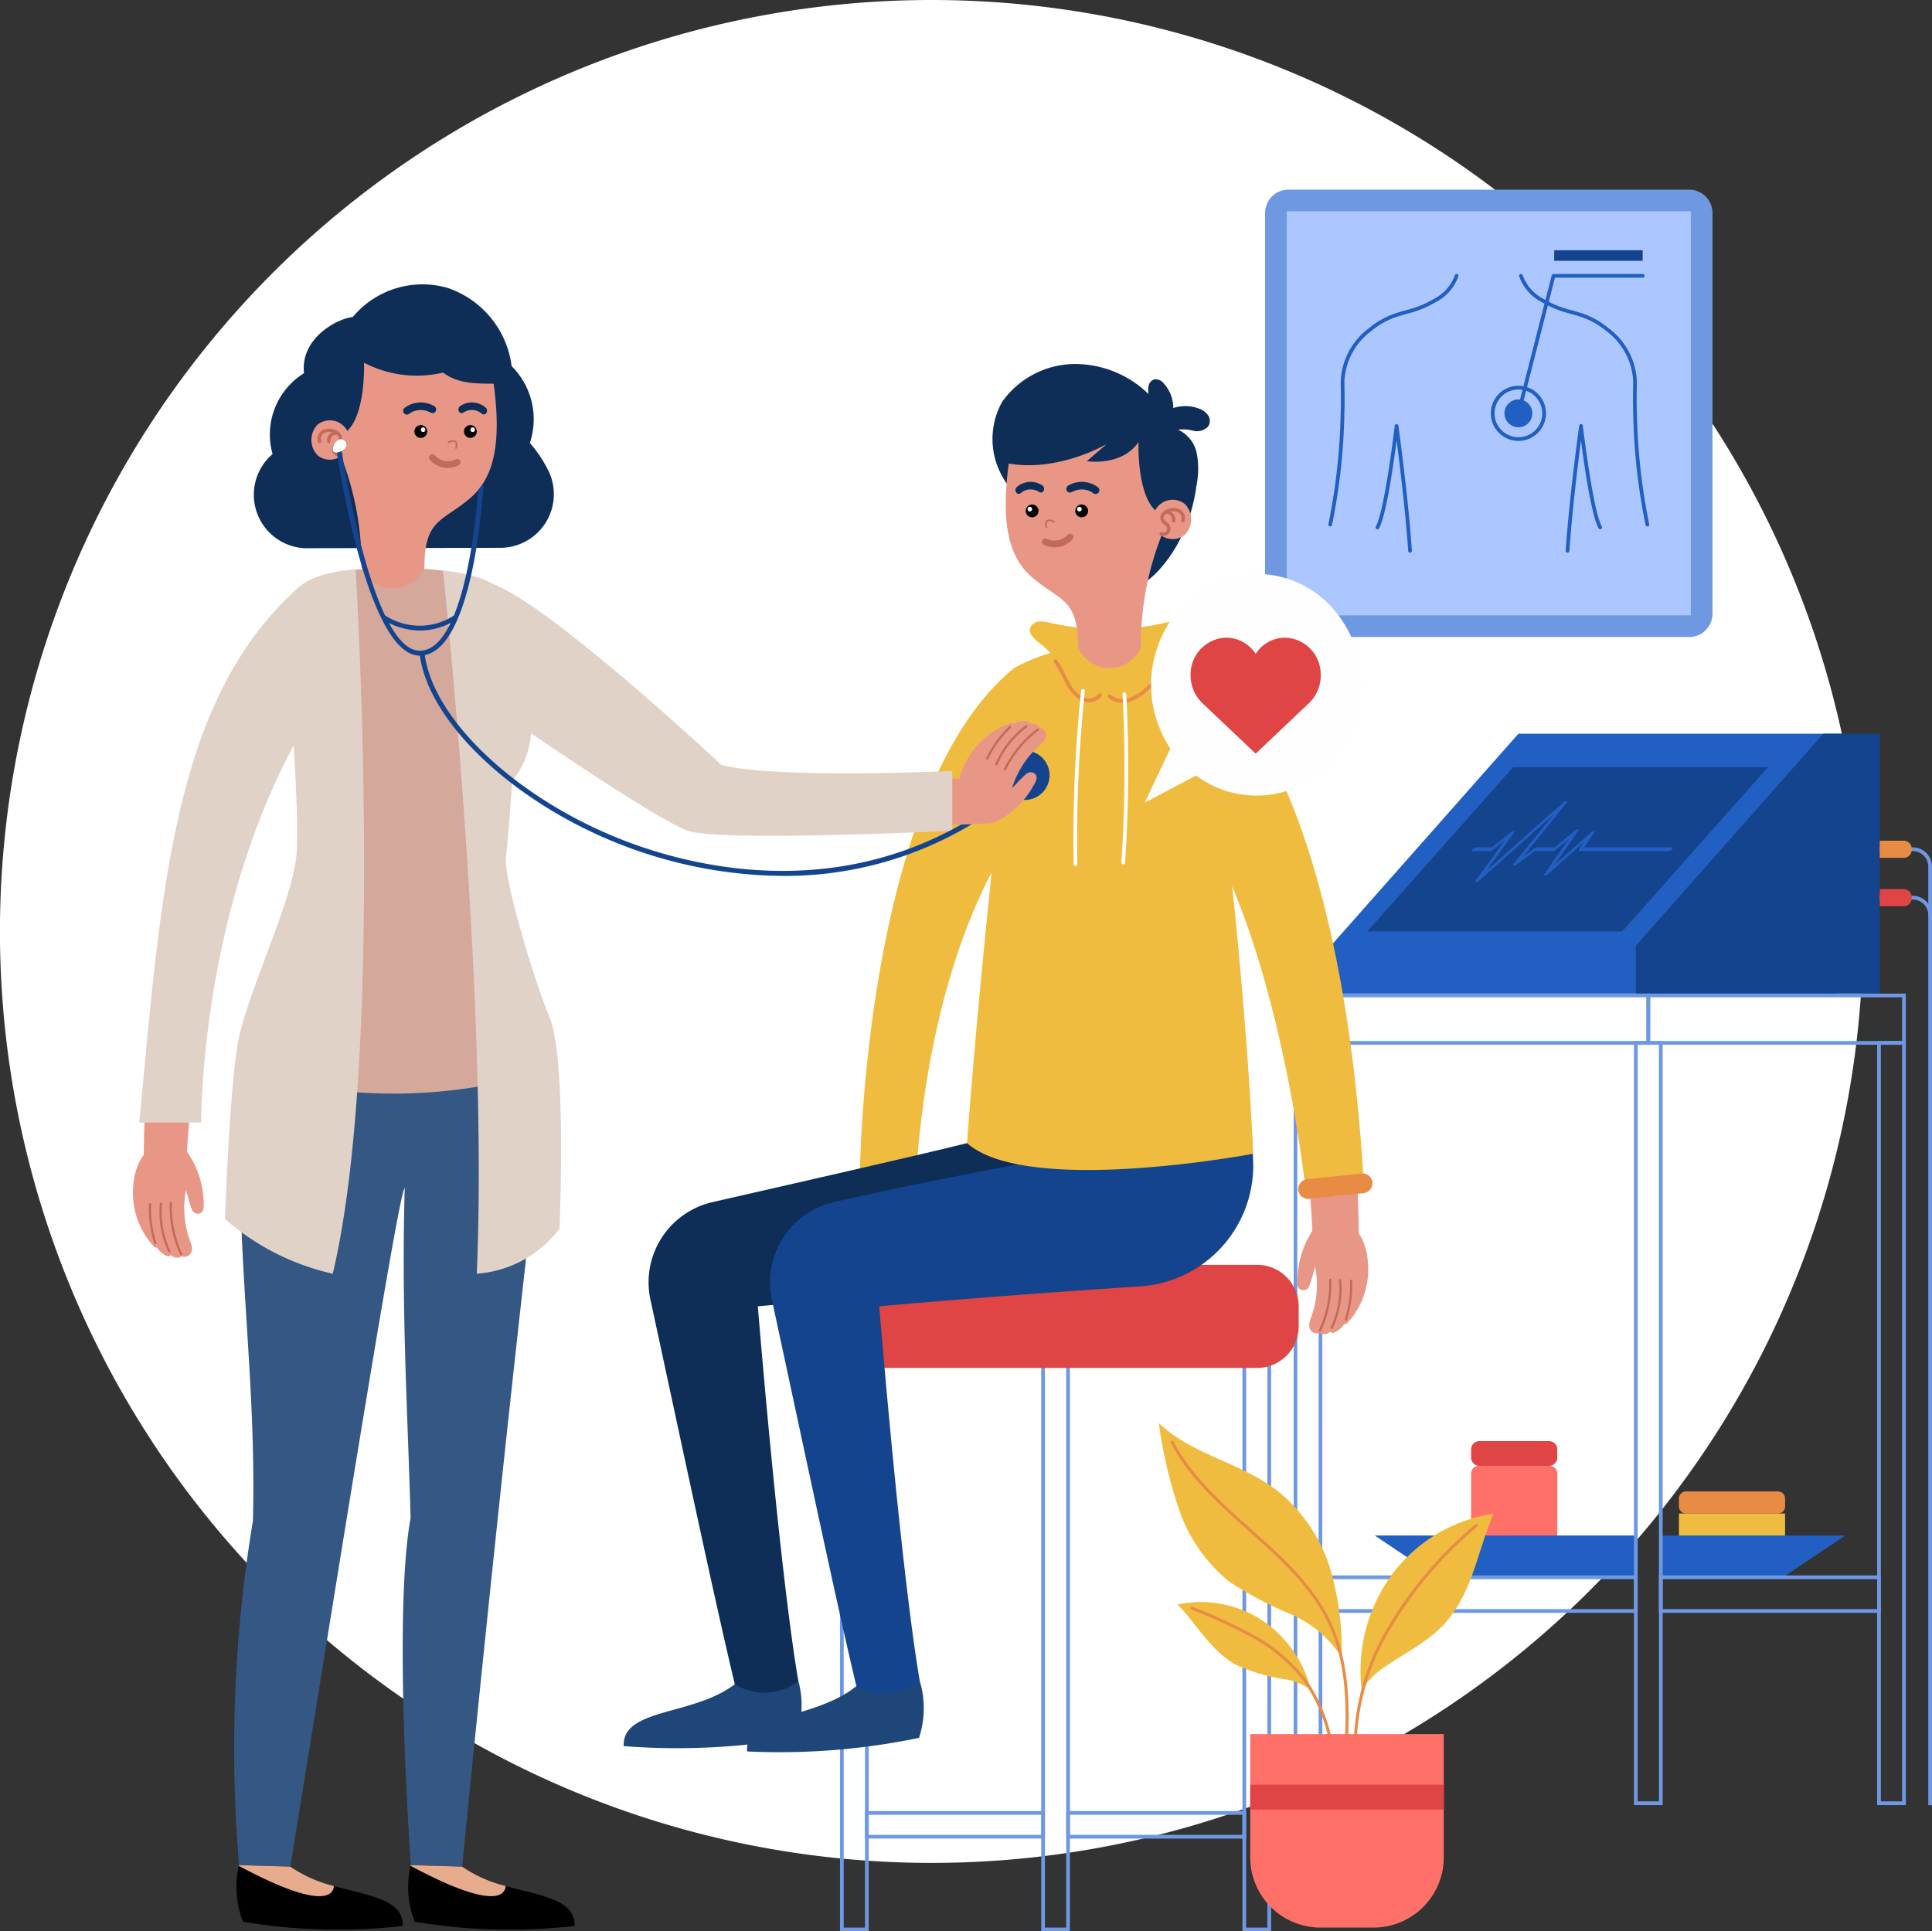 <svg id="Grupo_1103835" data-name="Grupo 1103835" xmlns="http://www.w3.org/2000/svg" xmlns:xlink="http://www.w3.org/1999/xlink" width="167.06" height="167.019" viewBox="0 0 167.06 167.019">
  <rect x="0" y="0" width="167.06" height="167.019" fill="#333333" stroke="none"/>
  <defs>
    <clipPath id="clip-path">
      <rect id="Rectángulo_403824" data-name="Rectángulo 403824" width="167.06" height="167.019" fill="none"/>
    </clipPath>
  </defs>
  <g id="Grupo_1103834" data-name="Grupo 1103834" clip-path="url(#clip-path)">
    <path id="Trazado_883956" data-name="Trazado 883956" d="M161.1,80.552A80.552,80.552,0,1,1,80.551,0,80.552,80.552,0,0,1,161.1,80.552" fill="#fff"/>
    <path id="Trazado_883957" data-name="Trazado 883957" d="M328.5,179.484H284.772v-4.137l16.219-18.339h28.091Z" transform="translate(-169.69 -93.558)" fill="#225fc2"/>
    <path id="Trazado_883958" data-name="Trazado 883958" d="M371.106,179.484H350.013v-4.137l16.219-18.339h4.874Z" transform="translate(-208.566 -93.558)" fill="#14448e"/>
    <path id="Trazado_883959" data-name="Trazado 883959" d="M314.6,178.366H292.566l12.615-14.215h22.037Z" transform="translate(-174.334 -97.814)" fill="#14448e"/>
    <path id="Trazado_883960" data-name="Trazado 883960" d="M315.314,178.4h-.007c-.074,0-.086-.061-.032-.136l2.511-3.464-1.063.833a.439.439,0,0,1-.238.1h-1.472c-.089,0-.1-.072-.02-.16a.478.478,0,0,1,.3-.161h1.363l1.635-1.281a.4.4,0,0,1,.255-.1c.065.008.074.064.022.135l-2.357,3.251,6.636-5.9a.437.437,0,0,1,.276-.121c.073.007.08.07.016.148l-3.768,4.672.974-.711a.422.422,0,0,1,.222-.09h1.538l1.73-1.454a.443.443,0,0,1,.261-.112c.07,0,.084.059.034.131l-2.04,2.943,3.106-2.769a.44.44,0,0,1,.268-.122c.074,0,.09.057.039.131l-.858,1.252h7.589c.089,0,.1.072.02.161a.479.479,0,0,1-.3.16h-7.722c-.077,0-.1-.055-.043-.131l.452-.66-3.121,2.782a.521.521,0,0,1-.268.122c-.074,0-.089-.057-.038-.132l2.108-3.041-1.126.947a.451.451,0,0,1-.252.112h-1.556l-1.581,1.155a.368.368,0,0,1-.251.086c-.059-.014-.059-.074,0-.146l3.426-4.247-6.4,5.7a.458.458,0,0,1-.263.122" transform="translate(-187.666 -102.131)" fill="#225fc2"/>
    <path id="Trazado_883961" data-name="Trazado 883961" d="M406.728,193.361h-.321a1.343,1.343,0,0,0-1.342-1.341h-2.857V191.7h2.857a1.665,1.665,0,0,1,1.663,1.663" transform="translate(-239.668 -114.229)" fill="#6f98e2"/>
    <path id="Trazado_883962" data-name="Trazado 883962" d="M404.277,191.745h-2.069v-1.479h2.069a.7.7,0,0,1,.7.7v.083a.7.7,0,0,1-.7.7" transform="translate(-239.668 -113.376)" fill="#de4544"/>
    <path id="Trazado_883963" data-name="Trazado 883963" d="M406.728,264.172h-.321V183a1.343,1.343,0,0,0-1.342-1.341h-2.857v-.321h2.857A1.664,1.664,0,0,1,406.728,183Z" transform="translate(-239.668 -108.058)" fill="#6f98e2"/>
    <path id="Trazado_883964" data-name="Trazado 883964" d="M404.277,181.388h-2.069v-1.479h2.069a.7.7,0,0,1,.7.7v.083a.7.7,0,0,1-.7.7" transform="translate(-239.668 -107.204)" fill="#e88c45"/>
    <rect id="Rectángulo_403820" data-name="Rectángulo 403820" width="9.178" height="4.989" transform="translate(145.178 130.889)" fill="#efbc40"/>
    <path id="Trazado_883965" data-name="Trazado 883965" d="M367.817,321.073h-7.964a.607.607,0,0,1-.607-.607v-.694a.607.607,0,0,1,.607-.607h7.964a.607.607,0,0,1,.607.607v.694a.607.607,0,0,1-.607.607" transform="translate(-214.068 -190.184)" fill="#e88c45"/>
    <path id="Trazado_883966" data-name="Trazado 883966" d="M321.564,323.293h-6.121a.666.666,0,0,1-.666-.666v-8.277a.666.666,0,0,1,.666-.666h6.121a.666.666,0,0,1,.666.666v8.277a.666.666,0,0,1-.666.666" transform="translate(-187.57 -186.919)" fill="#ff7168"/>
    <path id="Trazado_883967" data-name="Trazado 883967" d="M321.515,310.531h-6.023a.714.714,0,0,1-.714-.714v-.71a.714.714,0,0,1,.714-.714h6.023a.714.714,0,0,1,.714.714v.71a.714.714,0,0,1-.714.714" transform="translate(-187.57 -183.765)" fill="#de4544"/>
    <path id="Trazado_883968" data-name="Trazado 883968" d="M294.169,328.6h22.5v3.58H299.505Z" transform="translate(-175.29 -195.806)" fill="#225fc2"/>
    <path id="Trazado_883969" data-name="Trazado 883969" d="M371.388,328.6l-5.336,3.58H355.5V328.6Z" transform="translate(-211.833 -195.806)" fill="#225fc2"/>
    <path id="Trazado_883970" data-name="Trazado 883970" d="M307.625,217.05H276.8v-4.423h30.83Zm-30.509-.321H307.3v-3.781H277.116Z" transform="translate(-164.937 -126.7)" fill="#6f98e2"/>
    <path id="Trazado_883971" data-name="Trazado 883971" d="M374.72,217.05H352.29v-4.423h22.43Zm-22.109-.321H374.4v-3.781H352.611Z" transform="translate(-209.923 -126.7)" fill="#6f98e2"/>
    <path id="Trazado_883972" data-name="Trazado 883972" d="M279.276,288.853H276.8V222.777h2.481Zm-2.16-.321h1.839V223.1h-1.839Z" transform="translate(-164.937 -132.749)" fill="#6f98e2"/>
    <path id="Trazado_883973" data-name="Trazado 883973" d="M352.1,288.853h-2.481V222.777H352.1Zm-2.16-.321h1.839V223.1h-1.839Z" transform="translate(-208.33 -132.749)" fill="#6f98e2"/>
    <path id="Trazado_883974" data-name="Trazado 883974" d="M404.135,288.853h-2.481V222.777h2.481Zm-2.16-.321h1.839V223.1h-1.839Z" transform="translate(-239.338 -132.749)" fill="#6f98e2"/>
    <path id="Trazado_883975" data-name="Trazado 883975" d="M309.73,340.377H282.14v-3.235h27.59Zm-27.268-.321h26.947v-2.592H282.461Z" transform="translate(-168.122 -200.897)" fill="#6f98e2"/>
    <path id="Trazado_883976" data-name="Trazado 883976" d="M374.151,340.377h-19.19v-3.235h19.19Zm-18.869-.321H373.83v-2.592H355.282Z" transform="translate(-211.515 -200.897)" fill="#6f98e2"/>
    <path id="Trazado_883977" data-name="Trazado 883977" d="M307.361,79.276h-34.65a2.02,2.02,0,0,1-2.02-2.019V42.606a2.02,2.02,0,0,1,2.02-2.019h34.65a2.019,2.019,0,0,1,2.019,2.019v34.65a2.019,2.019,0,0,1-2.019,2.019" transform="translate(-161.3 -24.185)" fill="#6f98e2"/>
    <rect id="Rectángulo_403821" data-name="Rectángulo 403821" width="34.939" height="34.939" transform="translate(111.267 18.277)" fill="#acc7ff"/>
    <path id="Trazado_883978" data-name="Trazado 883978" d="M336.137,80.467a.161.161,0,0,1-.156-.124,52.541,52.541,0,0,1-1.068-9.641c-.034-.782-.022-1.569-.011-2.331l.006-.433a5.706,5.706,0,0,0-2.31-4.356,6.834,6.834,0,0,0-2.208-1.238c-.288-.093-.576-.177-.862-.259a9.2,9.2,0,0,1-2.567-1.036,3.982,3.982,0,0,1-1.91-2.212.16.16,0,1,1,.313-.071,3.7,3.7,0,0,0,1.773,2.014,8.838,8.838,0,0,0,2.48,1c.289.083.58.167.872.262a7.148,7.148,0,0,1,2.313,1.3,6.02,6.02,0,0,1,2.428,4.608l-.006.434c-.011.757-.023,1.54.011,2.313a52.267,52.267,0,0,0,1.06,9.582.161.161,0,0,1-.12.193.165.165,0,0,1-.037,0" transform="translate(-193.688 -34.943)" fill="#225fc2"/>
    <path id="Trazado_883979" data-name="Trazado 883979" d="M335.175,101.873h-.011a.161.161,0,0,1-.149-.171c.3-4.554,1.158-10.748,1.167-10.809a.161.161,0,0,1,.159-.139h0a.161.161,0,0,1,.158.142c.008.074.864,7.346,1.637,8.713a.16.16,0,1,1-.279.158c-.61-1.079-1.238-5.424-1.522-7.6-.265,2.044-.779,6.235-1,9.552a.16.16,0,0,1-.16.15" transform="translate(-199.629 -54.079)" fill="#225fc2"/>
    <path id="Trazado_883980" data-name="Trazado 883980" d="M297.31,101.873a.16.16,0,0,1-.16-.15c-.221-3.317-.736-7.508-1-9.552-.284,2.171-.912,6.517-1.522,7.6a.16.16,0,1,1-.279-.158c.772-1.367,1.628-8.64,1.637-8.713a.161.161,0,0,1,.158-.142h0a.16.16,0,0,1,.159.139c.009.062.864,6.255,1.167,10.809a.161.161,0,0,1-.149.171h-.011" transform="translate(-175.384 -54.079)" fill="#225fc2"/>
    <path id="Trazado_883981" data-name="Trazado 883981" d="M284.391,80.467a.165.165,0,0,1-.037,0,.161.161,0,0,1-.12-.193,52.269,52.269,0,0,0,1.06-9.582c.034-.765.022-1.54.011-2.29l-.006-.457a6.02,6.02,0,0,1,2.428-4.608,7.139,7.139,0,0,1,2.313-1.3c.291-.095.582-.179.872-.262a8.839,8.839,0,0,0,2.48-1,3.7,3.7,0,0,0,1.772-2.014.159.159,0,0,1,.192-.122.161.161,0,0,1,.121.192,3.979,3.979,0,0,1-1.909,2.212A9.2,9.2,0,0,1,291,62.084c-.286.082-.573.166-.862.259a6.832,6.832,0,0,0-2.208,1.238,5.706,5.706,0,0,0-2.31,4.356l.006.456c.011.754.022,1.535-.011,2.308a52.576,52.576,0,0,1-1.068,9.641.161.161,0,0,1-.156.124" transform="translate(-169.368 -34.943)" fill="#225fc2"/>
    <path id="Trazado_883982" data-name="Trazado 883982" d="M321.382,87.324a2.385,2.385,0,1,1,2.384-2.384,2.387,2.387,0,0,1-2.384,2.384m0-4.448a2.063,2.063,0,1,0,2.063,2.063,2.066,2.066,0,0,0-2.063-2.063" transform="translate(-190.084 -49.193)" fill="#225fc2"/>
    <path id="Trazado_883983" data-name="Trazado 883983" d="M324.326,86.678a1.205,1.205,0,1,1-1.205-1.205,1.205,1.205,0,0,1,1.205,1.205" transform="translate(-191.824 -50.932)" fill="#225fc2"/>
    <path id="Trazado_883984" data-name="Trazado 883984" d="M324.661,70.85a.15.15,0,0,1-.04-.005.16.16,0,0,1-.116-.2l3.035-11.888a.161.161,0,0,1,.156-.121H335.4a.161.161,0,1,1,0,.321H327.82l-3,11.767a.161.161,0,0,1-.156.121" transform="translate(-193.364 -34.943)" fill="#225fc2"/>
    <rect id="Rectángulo_403822" data-name="Rectángulo 403822" width="7.65" height="0.912" transform="translate(134.391 21.64)" fill="#14448e"/>
    <path id="Trazado_883989" data-name="Trazado 883989" d="M222.79,288.967h2.481v50.242H222.79Zm2.16.321h-1.839v49.6h1.839Z" transform="translate(-132.756 -172.19)" fill="#6f98e2"/>
    <path id="Trazado_883990" data-name="Trazado 883990" d="M265.844,288.967h2.481v50.242h-2.481Zm2.16.321h-1.839v49.6H268Z" transform="translate(-158.411 -172.19)" fill="#6f98e2"/>
    <path id="Trazado_883991" data-name="Trazado 883991" d="M179.736,288.967h2.481v50.242h-2.481Zm2.16.321h-1.839v49.6H181.9Z" transform="translate(-107.101 -172.19)" fill="#6f98e2"/>
    <path id="Trazado_883992" data-name="Trazado 883992" d="M228.135,387.564H243.7v2.377h-15.56Zm15.239.321H228.456v1.735h14.918Z" transform="translate(-135.941 -230.942)" fill="#6f98e2"/>
    <path id="Trazado_883993" data-name="Trazado 883993" d="M185.081,387.564h15.56v2.377h-15.56Zm15.239.321H185.4v1.735H200.32Z" transform="translate(-110.286 -230.942)" fill="#6f98e2"/>
    <path id="Trazado_883994" data-name="Trazado 883994" d="M177.448,279.6h34.842a3.6,3.6,0,0,0,3.6-3.6v-1.72a3.6,3.6,0,0,0-3.6-3.6H177.448a3.6,3.6,0,0,0-3.6,3.6v1.72a3.6,3.6,0,0,0,3.6,3.6" transform="translate(-103.595 -161.3)" fill="#de4544"/>
    <path id="Trazado_883995" data-name="Trazado 883995" d="M194.283,151.406s-9.81,11.539-10.3,45.495h3.989s.752-20.775,7.5-33.425Z" transform="translate(-109.635 -90.22)" fill="#e89787"/>
    <path id="Trazado_883996" data-name="Trazado 883996" d="M197.1,157.83s-6.542,8.382-8.157,27.621l-4.96,1.4s.284-33.248,13.335-43.887Z" transform="translate(-109.635 -85.193)" fill="#efbc40"/>
    <path id="Trazado_883997" data-name="Trazado 883997" d="M143.062,360.019c-3.583,2.764-9.745,2.041-9.609,5.355a59.272,59.272,0,0,0,14.89-.716,8.184,8.184,0,0,0,.219-4.9Z" transform="translate(-79.521 -214.371)" fill="#1e4678"/>
    <path id="Trazado_883998" data-name="Trazado 883998" d="M168.919,242.756l11.525.044.1,2.2a10.472,10.472,0,0,1-9.775,10.9q-12.69.837-22.555,1.724c2.116,25.22,3.51,32.413,3.51,32.413a4.856,4.856,0,0,1-5.5.265c-1.808-7.538-5.007-22.7-7.294-33.25a7.11,7.11,0,0,1,5.367-8.438c13.258-3.03,24.642-5.608,24.627-5.859" transform="translate(-82.686 -144.654)" fill="#0e2e58"/>
    <path id="Trazado_883999" data-name="Trazado 883999" d="M169.3,360.188c-3.5,2.873-9.678,2.339-9.44,5.647a59.244,59.244,0,0,0,14.861-1.173,8.182,8.182,0,0,0,.069-4.907Z" transform="translate(-95.255 -214.371)" fill="#1e4678"/>
    <path id="Trazado_884000" data-name="Trazado 884000" d="M196.748,243.393l9.677-.527.1,2.2a10.471,10.471,0,0,1-9.774,10.9q-12.69.837-22.555,1.724c2.116,25.22,3.51,32.412,3.51,32.412-1.828,1.2-3.647,1.514-5.486.434-1.808-7.538-5.022-22.871-7.309-33.418a7.11,7.11,0,0,1,5.367-8.438c13.258-3.031,26.49-5.037,26.475-5.287" transform="translate(-98.168 -144.719)" fill="#14448e"/>
    <path id="Trazado_884001" data-name="Trazado 884001" d="M263.5,151.406s9.81,11.539,10.3,45.495H269.8s-.752-20.775-7.5-33.425Z" transform="translate(-156.303 -90.22)" fill="#e89787"/>
    <path id="Trazado_884002" data-name="Trazado 884002" d="M277.606,266.393c-.007.3-.063.738.241.93a.555.555,0,0,0,.783-.3,9.721,9.721,0,0,0,.384-1.253l.124-.412a8.151,8.151,0,0,1,.081,2.639,7.962,7.962,0,0,1-.408,1.666c-.15.412-.353.913.027,1.279a.611.611,0,0,0,.653.13.769.769,0,0,0,.773.025,1.091,1.091,0,0,0,.2-.138.225.225,0,0,0,.288.1,1.967,1.967,0,0,0,.905-.75.235.235,0,0,0,.241-.065,6.806,6.806,0,0,0,1.792-5.325,5.2,5.2,0,0,0-.943-2.705c-.739-.9-1.957-.794-2.994-.62a.254.254,0,0,0-.074.028.225.225,0,0,0-.344.015,8.013,8.013,0,0,0-1.726,4.757" transform="translate(-165.415 -155.809)" fill="#e89787"/>
    <path id="Trazado_884003" data-name="Trazado 884003" d="M282.276,278.2a.1.1,0,0,0,.1-.055,9.713,9.713,0,0,0,.9-4.455.1.1,0,0,0-.1-.093.1.1,0,0,0-.094.1,9.515,9.515,0,0,1-.884,4.364.1.1,0,0,0,.046.129.091.091,0,0,0,.026.008" transform="translate(-168.154 -163.032)" fill="#c16b5b"/>
    <path id="Trazado_884004" data-name="Trazado 884004" d="M284.8,278.076a.1.1,0,0,0,.1-.055,8.048,8.048,0,0,0,.738-4.147.1.1,0,1,0-.194.018,7.853,7.853,0,0,1-.72,4.046.1.1,0,0,0,.047.129.085.085,0,0,0,.025.008" transform="translate(-169.661 -163.144)" fill="#c16b5b"/>
    <path id="Trazado_884005" data-name="Trazado 884005" d="M287.8,277.4a.1.1,0,0,0,.1-.067,9.474,9.474,0,0,0,.463-3.4.1.1,0,0,0-.1-.093.1.1,0,0,0-.093.1,9.268,9.268,0,0,1-.453,3.326.1.1,0,0,0,.062.122.086.086,0,0,0,.022,0" transform="translate(-171.44 -163.179)" fill="#c16b5b"/>
    <path id="Trazado_884006" data-name="Trazado 884006" d="M257.765,142.969s11.5,7.5,13.737,44.174l-5.047.642s-2.008-18.669-8.243-29.948Z" transform="translate(-153.597 -85.193)" fill="#efbc40"/>
    <path id="Trazado_884007" data-name="Trazado 884007" d="M278.633,251.6l4.714-.491a.859.859,0,0,1,.856.857.88.88,0,0,1-.856.856l-4.714.491a.859.859,0,0,1-.856-.857.88.88,0,0,1,.856-.856" transform="translate(-165.522 -149.632)" fill="#e88c45"/>
    <path id="Trazado_884008" data-name="Trazado 884008" d="M216.523,138.5a15.6,15.6,0,0,0-5.537,1.806s-2.715,22.777-4.069,41.081c5.223,4.62,24.749.921,24.749.921-1.036-21.552-4.2-42-4.2-42a18.052,18.052,0,0,0-5.5-1.806Z" transform="translate(-123.297 -82.53)" fill="#efbc40"/>
    <path id="Trazado_884009" data-name="Trazado 884009" d="M220.974,134.692c-.346-.3-.727-.7-.609-1.132a.885.885,0,0,1,.769-.565,2.954,2.954,0,0,1,1.015.116,22.43,22.43,0,0,0,9.688.039A4.083,4.083,0,0,1,233.2,133a1.182,1.182,0,0,1,1.031.755,1.642,1.642,0,0,1-.547,1.366,17.9,17.9,0,0,1-3.009,3.078,6.327,6.327,0,0,1-4.076,1.361,3.733,3.733,0,0,1-3.168-1.963,7.973,7.973,0,0,0-2.456-2.9" transform="translate(-131.298 -79.242)" fill="#efbc40"/>
    <path id="Trazado_884010" data-name="Trazado 884010" d="M238.284,145.41a2.23,2.23,0,0,0,.538-.067,3.949,3.949,0,0,0,1.519-.854,11.231,11.231,0,0,0,2.051-2.209.161.161,0,0,0-.263-.184,10.916,10.916,0,0,1-1.992,2.145,3.657,3.657,0,0,1-1.393.791,1.563,1.563,0,0,1-1.443-.3.16.16,0,1,0-.23.224,1.689,1.689,0,0,0,1.212.456" transform="translate(-141.239 -84.631)" fill="#e88c45"/>
    <path id="Trazado_884011" data-name="Trazado 884011" d="M228.546,144.827a1.306,1.306,0,0,0,1.043-.482.161.161,0,1,0-.25-.2,1.156,1.156,0,0,1-1.461.183,3.344,3.344,0,0,1-1.155-1.389c-.08-.152-.156-.307-.233-.462a7.725,7.725,0,0,0-.734-1.273.161.161,0,1,0-.255.195,7.443,7.443,0,0,1,.7,1.22c.078.157.156.314.237.468a3.628,3.628,0,0,0,1.279,1.518,1.691,1.691,0,0,0,.828.221" transform="translate(-134.351 -84.103)" fill="#e88c45"/>
    <path id="Trazado_884012" data-name="Trazado 884012" d="M240.1,163.026a.161.161,0,0,0,.16-.15,123.43,123.43,0,0,0,.1-14.585.163.163,0,0,0-.169-.152.161.161,0,0,0-.152.169,123.033,123.033,0,0,1-.1,14.547.161.161,0,0,0,.15.171h.011" transform="translate(-142.974 -88.272)" fill="#fff"/>
    <path id="Trazado_884013" data-name="Trazado 884013" d="M229.86,162.772h0a.161.161,0,0,0,.158-.163,124.014,124.014,0,0,1,.647-14.945.161.161,0,1,0-.319-.034,124.335,124.335,0,0,0-.648,14.984.16.16,0,0,0,.16.158" transform="translate(-136.863 -87.884)" fill="#fff"/>
    <path id="Trazado_884014" data-name="Trazado 884014" d="M213.233,81.117a7.766,7.766,0,0,1,6.271-3.224,9.129,9.129,0,0,1,6.359,2.607,1.927,1.927,0,0,1-.006-.719.747.747,0,0,1,.468-.548.879.879,0,0,1,.868.369,3.109,3.109,0,0,1,.8,2.1,3.319,3.319,0,0,1,2.237.055,1.577,1.577,0,0,1,.792.6.866.866,0,0,1-.031.965,1.344,1.344,0,0,1-1.256.347,3.307,3.307,0,0,0-1.327-.094,2.876,2.876,0,0,1,1.621,2.064,7.225,7.225,0,0,1-.026,2.75,14.553,14.553,0,0,1-1.755,5.288c-.975,1.628-2.6,3.683-4.491,3.717-1.022.019-1.561-.824-1.984-1.574-1.939-3.436-6.408-4.507-8.4-7.929a6.6,6.6,0,0,1-.145-6.779" transform="translate(-126.541 -46.415)" fill="#0e2e58"/>
    <path id="Trazado_884015" data-name="Trazado 884015" d="M227.6,88.055c-2.457-4.5-11.1-2.966-11.771.614-1.382,7.365-.333,10.389,1.714,12.129,2.369,2.014,3.915,1.757,3.915,5.988a2.953,2.953,0,0,0,5.442,0,25.5,25.5,0,0,1,1.855-9.851s-.143-7.023-1.155-8.88" transform="translate(-128.237 -50.816)" fill="#e89787"/>
    <path id="Trazado_884016" data-name="Trazado 884016" d="M226.626,88.259c-1.484,2.139-4.47,1.646-4.47,1.646l1.723-1.484s-4.265,2.525-8.668,1.65c0,0-.646-1.616,1.333-4.311,1.266-1.724,4.947-2.15,8.086-1.57s4.5,1.945,4.606,4.2.331,5.064.331,5.064l-1.218.929c-1.911-1.275-1.723-6.121-1.723-6.121" transform="translate(-128.18 -50.022)" fill="#0e2e58"/>
    <path id="Trazado_884017" data-name="Trazado 884017" d="M231.188,108.514a.554.554,0,1,1-.554-.554.554.554,0,0,1,.554.554" transform="translate(-137.1 -64.331)"/>
    <path id="Trazado_884018" data-name="Trazado 884018" d="M230.853,108.657a.2.2,0,1,1-.2-.2.2.2,0,0,1,.2.2" transform="translate(-137.319 -64.626)" fill="#fff"/>
    <path id="Trazado_884019" data-name="Trazado 884019" d="M220.582,108.514a.554.554,0,1,1-.554-.554.554.554,0,0,1,.554.554" transform="translate(-130.78 -64.331)"/>
    <path id="Trazado_884020" data-name="Trazado 884020" d="M220.247,108.657a.2.2,0,1,1-.2-.2.2.2,0,0,1,.2.2" transform="translate(-130.999 -64.626)" fill="#fff"/>
    <path id="Trazado_884021" data-name="Trazado 884021" d="M219.647,103.46a1.813,1.813,0,0,0-2.256.111.365.365,0,0,0-.051.458.265.265,0,0,0,.4.059,1.3,1.3,0,0,1,.947-.313,1.328,1.328,0,0,1,.492.135c.138.069.272.188.427.1a.289.289,0,0,0,.094-.09.362.362,0,0,0-.052-.458" transform="translate(-129.474 -61.447)" fill="#0e2e58"/>
    <path id="Trazado_884022" data-name="Trazado 884022" d="M228.294,103.46a2.32,2.32,0,0,1,2.587.111.327.327,0,1,1-.4.516,1.628,1.628,0,0,0-1.085-.308,1.756,1.756,0,0,0-.565.133c-.158.066-.313.184-.489.1a.313.313,0,0,1-.108-.09.329.329,0,0,1,.06-.458" transform="translate(-135.962 -61.447)" fill="#0e2e58"/>
    <path id="Trazado_884023" data-name="Trazado 884023" d="M224.027,115.375a1.961,1.961,0,0,1-.92-.226.289.289,0,1,1,.269-.512,1.519,1.519,0,0,0,1.783-.331.29.29,0,0,1,.468.341,2.074,2.074,0,0,1-1.6.728" transform="translate(-132.853 -68.042)" fill="#c16b5b"/>
    <path id="Trazado_884024" data-name="Trazado 884024" d="M223.741,111.932a.073.073,0,0,1-.07-.052c-.137-.472.023-.633.182-.685a.7.7,0,0,1,.574.125.072.072,0,1,1-.076.123.564.564,0,0,0-.453-.111c-.143.046-.172.216-.088.506a.072.072,0,0,1-.049.09.07.07,0,0,1-.02,0" transform="translate(-133.251 -66.246)" fill="#c16b5b"/>
    <path id="Trazado_884025" data-name="Trazado 884025" d="M248.839,110.12a1.7,1.7,0,1,1,.072-2.664,1.91,1.91,0,0,1-.072,2.664" transform="translate(-146.422 -63.839)" fill="#e89787"/>
    <path id="Trazado_884026" data-name="Trazado 884026" d="M249.832,108.825a1.278,1.278,0,0,0-1.123.022,1.045,1.045,0,0,0-.429.334.634.634,0,0,0-.091.586.9.9,0,0,0,.308.364.854.854,0,0,1,.207.209.325.325,0,0,1-.417.459.145.145,0,0,0-.122.263.6.6,0,0,0,.252.055.613.613,0,0,0,.538-.923,1.112,1.112,0,0,0-.274-.287.663.663,0,0,1-.221-.243.349.349,0,0,1,.057-.314.292.292,0,0,1,.525.032.517.517,0,0,1,.126.424.145.145,0,0,0,.119.166l.024,0a.145.145,0,0,0,.143-.121.8.8,0,0,0-.2-.667.666.666,0,0,0-.217-.148.91.91,0,0,1,.659.045.559.559,0,0,1,.281.68.145.145,0,0,0,.263.122.847.847,0,0,0-.409-1.058" transform="translate(-147.826 -64.775)" fill="#c16b5b"/>
    <path id="Trazado_884027" data-name="Trazado 884027" d="M261.038,139.167a9.953,9.953,0,0,0-.018-13.562,8.786,8.786,0,0,0-12.879.019,9.968,9.968,0,0,0-.992,12.286l-2.215,4.681,4.439-2.346a8.763,8.763,0,0,0,11.665-1.079" transform="translate(-145.951 -73.178)" fill="#fffeff"/>
    <path id="Trazado_884028" data-name="Trazado 884028" d="M266.005,139.709a3.173,3.173,0,0,0-3.088-3.252,3.042,3.042,0,0,0-2.537,1.4,3.043,3.043,0,0,0-2.537-1.4,3.173,3.173,0,0,0-3.088,3.252,3.316,3.316,0,0,0,1.061,2.449l0,0,4.566,4.331,4.566-4.331,0,0a3.315,3.315,0,0,0,1.062-2.449" transform="translate(-151.804 -81.312)" fill="#de4544"/>
    <path id="Trazado_884029" data-name="Trazado 884029" d="M51.077,224.86l13.413.365,12.876.205s-3.164,25.631-7.549,69.987c-1.834,1.11-2.6,1.039-4.434-.135,0,0-1.57-21.489-.023-30.029-.242-9.022-.811-17.866-.508-28.508-.465-.016-5.482,31.458-9.888,58.671-1.813,1.123-2.579,1.028-4.436-.133a120.113,120.113,0,0,1,1.2-29.781c.36-14.241-2.08-25.787-.655-40.641" transform="translate(-29.856 -133.99)" fill="#345783"/>
    <path id="Trazado_884030" data-name="Trazado 884030" d="M87.855,404.016a48.886,48.886,0,0,0,13.831.368c.043-2.308-2.921-2.591-5.953-3.452a11.679,11.679,0,0,1-3.777-1.679l-4.436-.133a.334.334,0,0,0-.021.069,8.26,8.26,0,0,0,.356,4.826" transform="translate(-51.995 -237.829)"/>
    <path id="Trazado_884031" data-name="Trazado 884031" d="M87.857,399.19c8.406,4.5,8.153,1.871,8.234,1.743a11.671,11.671,0,0,1-3.777-1.679l-4.436-.133a.33.33,0,0,0-.021.068" transform="translate(-52.352 -237.829)" fill="#e7ac8d"/>
    <path id="Trazado_884032" data-name="Trazado 884032" d="M51.1,404.016a48.886,48.886,0,0,0,13.831.368c.043-2.308-2.921-2.591-5.953-3.452a11.673,11.673,0,0,1-3.777-1.679l-4.436-.133a.311.311,0,0,0-.022.069,8.26,8.26,0,0,0,.356,4.826" transform="translate(-30.093 -237.829)"/>
    <path id="Trazado_884033" data-name="Trazado 884033" d="M51.1,399.19c8.406,4.5,8.153,1.871,8.234,1.743a11.672,11.672,0,0,1-3.777-1.679l-4.436-.133a.33.33,0,0,0-.021.068" transform="translate(-30.45 -237.829)" fill="#e7ac8d"/>
    <path id="Trazado_884034" data-name="Trazado 884034" d="M52.526,163.283l-.021-.009.024-.036a23.941,23.941,0,0,1,.478-3.035c.426-1.97,3.105-7.088,4.109-14.7a34.928,34.928,0,0,0-.04-6.695c-.254-3.148-.676-5.893-.681-5.922h0c.41-5.561.622-9.513.551-9.54,1.2-1.08,3.809-1.722,5.981-1.717h.33a29.038,29.038,0,0,1,6.332.127c.447.066.9.145,1.336.241l1.347.346a4.965,4.965,0,0,1,2.1,1c.485.7.771,2.876,1.058,6.552,1.1,2.172,2.375,5.711.6,8.812v0h0a7.055,7.055,0,0,1-.832,1.162s-.045.259-.107.706a33.478,33.478,0,0,0-.314,7.159c.308,3.126,3.349,9.884,4.039,15.572v0h0c0,.005,0,.011,0,.016a1.892,1.892,0,0,1-1.457,2,44.664,44.664,0,0,1-23.349.206,1.919,1.919,0,0,1-1.5-1.95c.006-.095.014-.194.022-.3" transform="translate(-31.284 -72.404)" fill="#d4a99c"/>
    <path id="Trazado_884035" data-name="Trazado 884035" d="M94.787,122.114s3.951,36.619,2.923,60.8a9.8,9.8,0,0,0,7.153-3.9s.64-14.578-.841-18.208-4-12.134-3.789-13.888.544-6.647.544-6.647,3.789-3.979-.152-10.022c0,0-.1-5.308-1.058-6.552s-4.781-1.59-4.781-1.59" transform="translate(-56.482 -72.765)" fill="#e1d2c8"/>
    <path id="Trazado_884036" data-name="Trazado 884036" d="M59.439,121.881s2.59,41.7-1.977,60.9a21.231,21.231,0,0,1-9.317-4.733s.365-10.883,1.1-15.16,4.892-12.6,5.1-16.6-.546-13.181-.546-13.181l.551-9.54c1.071-1.053,3.124-1.589,5.089-1.684" transform="translate(-28.689 -72.627)" fill="#e1d2c8"/>
    <path id="Trazado_884037" data-name="Trazado 884037" d="M41.061,134.413s-9.809,11.539-10.3,45.495h3.721s1.021-20.775,7.766-33.425Z" transform="translate(-18.333 -80.094)" fill="#e89787"/>
    <path id="Trazado_884038" data-name="Trazado 884038" d="M32.836,245.273a.225.225,0,0,0-.344-.014.251.251,0,0,0-.074-.028c-1.037-.174-2.255-.278-2.994.62a5.19,5.19,0,0,0-.943,2.7,6.806,6.806,0,0,0,1.792,5.325.236.236,0,0,0,.241.066,1.966,1.966,0,0,0,.905.75.225.225,0,0,0,.288-.1,1.107,1.107,0,0,0,.2.138.769.769,0,0,0,.773-.025.611.611,0,0,0,.653-.13c.381-.366.177-.867.027-1.278a7.974,7.974,0,0,1-.408-1.666,8.152,8.152,0,0,1,.08-2.639l.124.412a9.693,9.693,0,0,0,.383,1.253.555.555,0,0,0,.783.3c.3-.192.248-.635.241-.93a8.016,8.016,0,0,0-1.726-4.757" transform="translate(-16.951 -146.059)" fill="#e89787"/>
    <path id="Trazado_884039" data-name="Trazado 884039" d="M37.307,261.838a.1.1,0,0,1-.1-.055,9.714,9.714,0,0,1-.9-4.455.1.1,0,0,1,.1-.093.1.1,0,0,1,.094.1,9.515,9.515,0,0,0,.884,4.365.1.1,0,0,1-.047.129.087.087,0,0,1-.025.008" transform="translate(-21.627 -153.281)" fill="#c16b5b"/>
    <path id="Trazado_884040" data-name="Trazado 884040" d="M34.985,261.713a.1.1,0,0,1-.1-.055,8.048,8.048,0,0,1-.738-4.147.1.1,0,1,1,.194.018,7.852,7.852,0,0,0,.72,4.046.1.1,0,0,1-.047.129.085.085,0,0,1-.025.008" transform="translate(-20.327 -153.394)" fill="#c16b5b"/>
    <path id="Trazado_884041" data-name="Trazado 884041" d="M32.422,261.037a.1.1,0,0,1-.1-.067,9.474,9.474,0,0,1-.463-3.395.1.1,0,0,1,.1-.093.1.1,0,0,1,.093.1,9.282,9.282,0,0,0,.454,3.325.1.1,0,0,1-.062.123.083.083,0,0,1-.022,0" transform="translate(-18.978 -153.429)" fill="#c16b5b"/>
    <path id="Trazado_884042" data-name="Trazado 884042" d="M29.792,172.186h5.354S35,153.8,43.8,138.4l-.385-12.354c-10.735,9.678-11.741,26.35-13.622,46.137" transform="translate(-17.752 -75.11)" fill="#e1d2c8"/>
    <path id="Trazado_884043" data-name="Trazado 884043" d="M111.07,142.216a8.51,8.51,0,0,0-1.037-6.112,4.533,4.533,0,0,0-.417-.537l5.054,1.442a60,60,0,0,0,12.383,10.458c9.6,1.393,23.579.537,23.579.537l.258,3.981c-6.462.326-18.257.595-24.352.339a6.731,6.731,0,0,1-3.136-.932,84.039,84.039,0,0,1-12.456-8.82,1.594,1.594,0,0,0,.123-.356" transform="translate(-65.318 -80.782)" fill="#e89787"/>
    <path id="Trazado_884044" data-name="Trazado 884044" d="M214.646,164.248a2.134,2.134,0,1,0-.259-2.841,2.023,2.023,0,0,0,.259,2.841" transform="translate(-127.476 -95.639)" fill="#14448e"/>
    <path id="Trazado_884045" data-name="Trazado 884045" d="M208.34,162.95a7.687,7.687,0,0,0,3.091-3.05c.145-.257.4-.621.227-.934a.555.555,0,0,0-.834-.1,9.73,9.73,0,0,0-.93.923l-.3.3a8.136,8.136,0,0,1,1.177-2.364,8.006,8.006,0,0,1,1.146-1.275c.327-.292.743-.637.58-1.14a.611.611,0,0,0-.514-.423.77.77,0,0,0-.67-.388,1.092,1.092,0,0,0-.24.028.224.224,0,0,0-.2-.228,1.966,1.966,0,0,0-1.153.233.235.235,0,0,0-.243-.056,6.8,6.8,0,0,0-4.1,3.845,5.2,5.2,0,0,0-.447,2.829,2.25,2.25,0,0,0,1.208,1.485,2.843,2.843,0,0,0,1.518.494,1.8,1.8,0,0,0,.686-.183" transform="translate(-122.078 -91.938)" fill="#e89787"/>
    <path id="Trazado_884046" data-name="Trazado 884046" d="M217.793,155.888a.1.1,0,0,0-.117,0,9.7,9.7,0,0,0-2.9,3.5.1.1,0,0,0,.044.131.1.1,0,0,0,.131-.045,9.512,9.512,0,0,1,2.842-3.428.1.1,0,0,0,.02-.136.1.1,0,0,0-.019-.019" transform="translate(-127.975 -92.879)" fill="#c16b5b"/>
    <path id="Trazado_884047" data-name="Trazado 884047" d="M215.718,155.21a.1.1,0,0,0-.117,0,8.041,8.041,0,0,0-2.61,3.305.1.1,0,1,0,.179.076,7.851,7.851,0,0,1,2.547-3.225.1.1,0,0,0,0-.155" transform="translate(-126.912 -92.475)" fill="#c16b5b"/>
    <path id="Trazado_884048" data-name="Trazado 884048" d="M213.111,155.347a.1.1,0,0,0-.12.011,9.465,9.465,0,0,0-2.013,2.773.1.1,0,0,0,.046.13.1.1,0,0,0,.13-.046,9.274,9.274,0,0,1,1.972-2.716.1.1,0,0,0,0-.137.1.1,0,0,0-.017-.014" transform="translate(-125.712 -92.559)" fill="#c16b5b"/>
    <path id="Trazado_884049" data-name="Trazado 884049" d="M144.443,146.063V140.9s-15.392.7-19.966-.528c0,0-15.708-14.72-20.264-15.81l2.124,11.936s12.423,8.58,15.237,9.569,22.868,0,22.868,0" transform="translate(-62.099 -74.222)" fill="#e1d2c8"/>
    <path id="Trazado_884050" data-name="Trazado 884050" d="M58.924,83.646l16.642-.034a4.636,4.636,0,0,0,4.152-6.7,11.46,11.46,0,0,0-1.59-2.369A6.466,6.466,0,0,0,76.552,67.9a8.237,8.237,0,0,0-5.534-6.765,7.85,7.85,0,0,0-8.206,2.521c-1.209.094-4.552,1.757-4.211,4.855a6.234,6.234,0,0,0-2.718,7q-.108.087-.216.188a4.63,4.63,0,0,0,3.258,7.954" transform="translate(-32.312 -36.237)" fill="#0e2e58"/>
    <path id="Trazado_884051" data-name="Trazado 884051" d="M73.905,71.061c2.457-4.5,11.1-2.966,11.771.614,1.382,7.365.333,10.389-1.714,12.129-2.369,2.014-3.915,1.758-3.915,5.988a2.953,2.953,0,0,1-5.442,0,25.5,25.5,0,0,0-1.855-9.852s.143-7.023,1.155-8.88" transform="translate(-43.35 -40.689)" fill="#e89787"/>
    <path id="Trazado_884052" data-name="Trazado 884052" d="M73.552,71.266s.188,4.846-1.723,6.121l-1.218-.929s.229-2.812.331-5.064,1.467-3.617,4.606-4.2,6.82-.155,8.086,1.57c1.979,2.7,1.333,4.311,1.333,4.311-1.632,0-3.282.036-4.575-.959a9.84,9.84,0,0,1-6.839-.853" transform="translate(-42.076 -39.896)" fill="#0e2e58"/>
    <path id="Trazado_884053" data-name="Trazado 884053" d="M88.673,91.521a.554.554,0,1,0,.554-.554.554.554,0,0,0-.554.554" transform="translate(-52.839 -54.206)"/>
    <path id="Trazado_884054" data-name="Trazado 884054" d="M90.044,91.664a.2.2,0,1,0,.2-.2.2.2,0,0,0-.2.2" transform="translate(-53.656 -54.5)" fill="#fff"/>
    <path id="Trazado_884055" data-name="Trazado 884055" d="M99.278,91.521a.554.554,0,1,0,.554-.554.554.554,0,0,0-.554.554" transform="translate(-59.158 -54.206)"/>
    <path id="Trazado_884056" data-name="Trazado 884056" d="M100.649,91.664a.2.2,0,1,0,.2-.2.2.2,0,0,0-.2.2" transform="translate(-59.975 -54.5)" fill="#fff"/>
    <path id="Trazado_884057" data-name="Trazado 884057" d="M98.2,86.466a1.813,1.813,0,0,1,2.256.111.365.365,0,0,1,.051.458.265.265,0,0,1-.4.059,1.3,1.3,0,0,0-.947-.313,1.328,1.328,0,0,0-.492.135c-.138.069-.272.188-.427.1a.289.289,0,0,1-.094-.09.362.362,0,0,1,.052-.458" transform="translate(-58.45 -51.321)" fill="#0e2e58"/>
    <path id="Trazado_884058" data-name="Trazado 884058" d="M89.017,86.466a2.32,2.32,0,0,0-2.587.111.327.327,0,1,0,.4.516,1.628,1.628,0,0,1,1.085-.308,1.756,1.756,0,0,1,.565.133c.158.066.313.184.489.1a.313.313,0,0,0,.107-.09.329.329,0,0,0-.06-.458" transform="translate(-51.428 -51.321)" fill="#0e2e58"/>
    <path id="Trazado_884059" data-name="Trazado 884059" d="M93.44,98.381a1.96,1.96,0,0,0,.92-.226.289.289,0,0,0-.269-.512,1.52,1.52,0,0,1-1.784-.331.289.289,0,1,0-.468.341,2.072,2.072,0,0,0,1.6.728" transform="translate(-54.692 -57.916)" fill="#c16b5b"/>
    <path id="Trazado_884060" data-name="Trazado 884060" d="M96.511,94.938a.072.072,0,0,0,.07-.052c.137-.472-.023-.633-.182-.685a.7.7,0,0,0-.574.125.073.073,0,1,0,.076.123.562.562,0,0,1,.453-.111c.143.046.172.216.088.506a.073.073,0,0,0,.049.09.07.07,0,0,0,.02,0" transform="translate(-57.08 -56.12)" fill="#c16b5b"/>
    <path id="Trazado_884061" data-name="Trazado 884061" d="M67.209,93.126a1.7,1.7,0,1,0-.072-2.664,1.91,1.91,0,0,0,.072,2.664" transform="translate(-39.705 -53.713)" fill="#e89787"/>
    <path id="Trazado_884062" data-name="Trazado 884062" d="M68.384,91.831a1.278,1.278,0,0,1,1.123.022,1.045,1.045,0,0,1,.429.334.635.635,0,0,1,.092.586.9.9,0,0,1-.308.364.849.849,0,0,0-.207.209.326.326,0,0,0,.418.459.145.145,0,1,1,.122.263.6.6,0,0,1-.252.055.612.612,0,0,1-.537-.923,1.1,1.1,0,0,1,.274-.287.665.665,0,0,0,.221-.243.349.349,0,0,0-.057-.314.581.581,0,0,0-.11-.111.591.591,0,0,0-.415.142.518.518,0,0,0-.126.424.145.145,0,0,1-.119.166l-.024,0a.145.145,0,0,1-.143-.121.8.8,0,0,1,.2-.667.665.665,0,0,1,.217-.148.91.91,0,0,0-.659.045.56.56,0,0,0-.281.68.145.145,0,0,1-.263.122.847.847,0,0,1,.409-1.058" transform="translate(-40.468 -54.649)" fill="#c16b5b"/>
    <path id="Trazado_884063" data-name="Trazado 884063" d="M71.861,94.951c.1.745,2.647,18.184,7.254,18.184,4.625,0,5.465-14.017,5.5-14.612a.2.2,0,0,0-.094-.184,5.661,5.661,0,0,1-.355.476c-.1,1.412-.6,7.208-2.1,10.853a5.447,5.447,0,0,1-5.949-.014C73.7,104.6,72.3,95.024,72.284,94.891a.216.216,0,0,0-.244-.18.212.212,0,0,0-.18.24m4.594,15.362a6.169,6.169,0,0,0,2.685.652,5.863,5.863,0,0,0,2.643-.656c-.688,1.429-1.561,2.4-2.668,2.4-.98,0-1.87-.943-2.66-2.393" transform="translate(-42.819 -56.435)" fill="#14448e"/>
    <path id="Trazado_884064" data-name="Trazado 884064" d="M71.543,94.144c-.27.252-.448.706-.27.9s.644.044.913-.207a.475.475,0,1,0-.644-.69" transform="translate(-42.428 -55.995)" fill="#fffeff"/>
    <path id="Trazado_884065" data-name="Trazado 884065" d="M90.2,139.56c.563,5.492,7.4,12.174,16.261,15.888,5.215,2.186,17.775,6.007,30.138-.973l.934-.04a31.363,31.363,0,0,1-16.343,4.476,39.413,39.413,0,0,1-14.895-3.069c-9-3.771-15.944-10.6-16.521-16.24Z" transform="translate(-53.495 -83.161)" fill="#14448e"/>
    <path id="Trazado_884066" data-name="Trazado 884066" d="M263.761,324.813a9.751,9.751,0,0,0-4.466-3.778,32.337,32.337,0,0,1-5.244-2.778,13.666,13.666,0,0,1-4.35-6.236,40.805,40.805,0,0,1-1.759-7.49c2.982,2.808,7,3.352,10.251,5.848a14.007,14.007,0,0,1,4.52,6.57,25.018,25.018,0,0,1,1.047,7.865" transform="translate(-147.744 -181.464)" fill="#efbc40"/>
    <path id="Trazado_884067" data-name="Trazado 884067" d="M265.535,336.974h-.008a.129.129,0,0,1-.12-.138c.273-4.069.582-8.68-1.262-12.665-1.491-3.223-4.247-5.684-6.912-8.063-2.534-2.263-5.155-4.6-6.729-7.615a.13.13,0,0,1,.055-.175.129.129,0,0,1,.175.055c1.552,2.97,4.154,5.295,6.672,7.542,2.685,2.4,5.461,4.876,6.974,8.147,1.872,4.045,1.561,8.692,1.285,12.792a.129.129,0,0,1-.129.121" transform="translate(-149.262 -183.712)" fill="#e88c45"/>
    <path id="Trazado_884068" data-name="Trazado 884068" d="M263.483,350.4a5.281,5.281,0,0,0-2.06-.89,15.372,15.372,0,0,1-4.587-1.369c-2.118-1.3-3.177-3.371-4.878-5.125a9.669,9.669,0,0,1,7.19,1.289,10.118,10.118,0,0,1,4.335,6.095" transform="translate(-150.137 -204.26)" fill="#efbc40"/>
    <path id="Trazado_884069" data-name="Trazado 884069" d="M267.091,358.313a.13.13,0,0,1-.13-.127,13.829,13.829,0,0,0-2.512-7.982,14.348,14.348,0,0,0-4.393-3.7,43.413,43.413,0,0,0-5.283-2.432.129.129,0,1,1,.1-.24,43.6,43.6,0,0,1,5.316,2.447,14.619,14.619,0,0,1,4.47,3.773,14.087,14.087,0,0,1,2.564,8.132.13.13,0,0,1-.126.133Z" transform="translate(-151.766 -204.875)" fill="#e88c45"/>
    <path id="Trazado_884070" data-name="Trazado 884070" d="M291.217,339.17a7.345,7.345,0,0,1,2.249-2.165c1.828-1.245,3.905-2.228,5.307-4.023,2.126-2.722,2.492-5.942,3.852-9.057a13.447,13.447,0,0,0-8.737,5.19,14.071,14.071,0,0,0-2.671,10.055" transform="translate(-173.471 -193.021)" fill="#efbc40"/>
    <path id="Trazado_884071" data-name="Trazado 884071" d="M289.824,347.557a.129.129,0,0,1-.129-.116,20.339,20.339,0,0,1,2.588-11.882,34.243,34.243,0,0,1,7.857-9.4.129.129,0,1,1,.17.2,33.99,33.99,0,0,0-7.8,9.328,20.084,20.084,0,0,0-2.559,11.73.128.128,0,0,1-.114.143h-.014" transform="translate(-172.563 -194.333)" fill="#e88c45"/>
    <path id="Trazado_884072" data-name="Trazado 884072" d="M284.251,371.08v10.657a6.079,6.079,0,0,1-6.08,6.08h-4.577a6.079,6.079,0,0,1-6.08-6.08V371.08Z" transform="translate(-159.407 -221.12)" fill="#ff7168"/>
    <rect id="Rectángulo_403823" data-name="Rectángulo 403823" width="16.737" height="2.156" transform="translate(108.107 154.34)" fill="#de4544"/>
  </g>
</svg>
